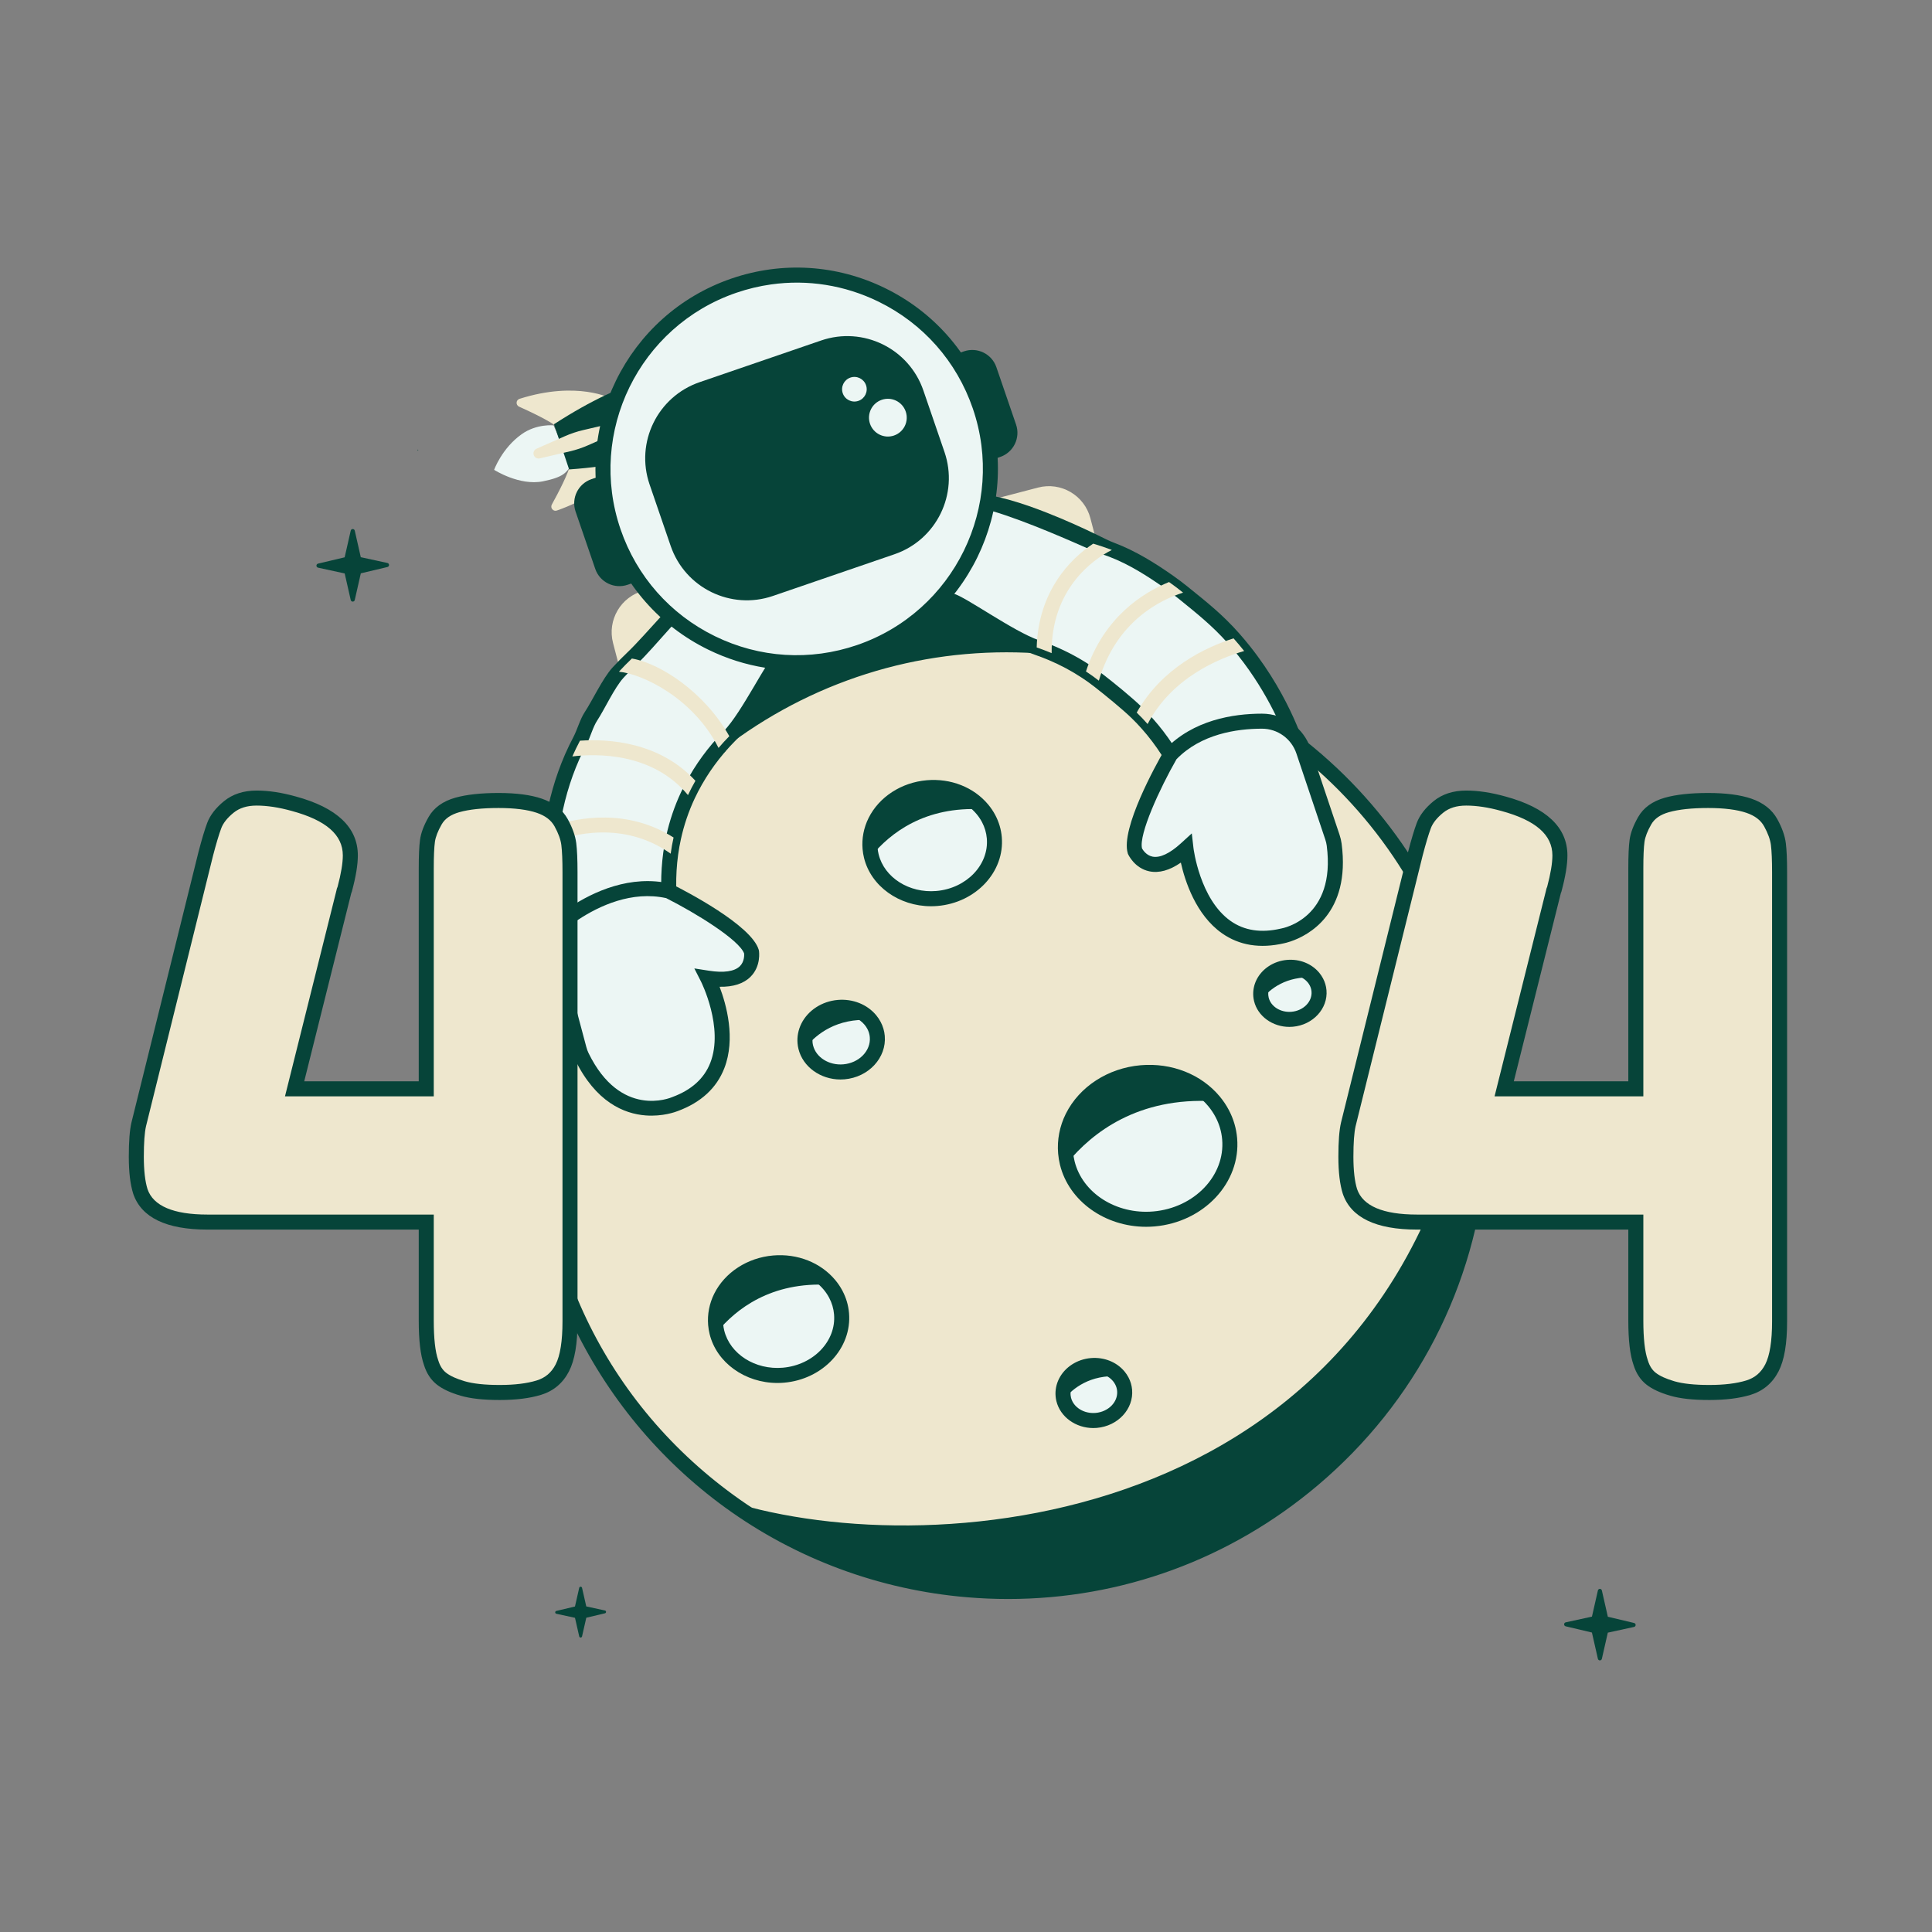 <svg viewBox="0 0 1080 1080" fill="none" xmlns="http://www.w3.org/2000/svg">
<rect x="0" y="0" width="1080" height="1080" fill="#808080" stroke="none"/>
<mask id="mask0_55_109" style="mask-type:luminance" maskUnits="userSpaceOnUse" x="336" y="415" width="408" height="250">
<path d="M744 415H336V665H744V415Z" fill="white"/>
</mask>
<g mask="url(#mask0_55_109)">
<path d="M391.674 485.077C374.046 490.954 353.629 500.107 350.362 518.942C348.234 531.214 355.135 544.059 365.526 550.398C370.599 553.494 376.825 555.672 379.479 561.106C383.602 569.549 376.192 579.23 368.368 584.141C360.546 589.051 351.004 592.946 347.443 601.657C345.095 607.398 346.014 614.085 348.338 619.838C356.86 640.931 381.709 650.169 403.807 649.04C425.906 647.913 446.864 639.018 468.541 634.439C542.981 618.715 621.029 654.406 695.341 638.05C706.905 635.504 718.554 631.521 727.485 623.518C737.552 614.497 743.267 600.886 744.129 587.147C744.952 574.04 740.454 559.282 729.098 553.376C722.462 549.924 714.531 550.064 707.327 551.943C702.727 553.141 698.206 555.019 693.461 555.051C688.717 555.083 683.496 552.628 682.121 547.935C680.676 543.002 683.97 537.91 687.748 534.545C695.433 527.699 705.709 524.28 712.688 516.671C719.404 509.35 722.23 498.435 719.951 488.627C717.672 478.818 710.357 470.42 701.155 467.046C677.704 458.447 652.154 481.892 628.174 475.022C626.393 474.511 624.521 473.725 623.584 472.079C622.669 470.475 622.878 468.438 623.403 466.656C626.34 456.68 637.752 450.33 638.251 439.915C638.523 434.254 635.282 428.958 631.198 425.171C603.136 399.158 562.476 430.101 533.863 439.869C486.813 455.931 438.853 469.347 391.674 485.077Z" fill="#054438"/>
<path d="M648.075 651.68C639.513 604.346 599.317 568.517 551.015 568.517C502.712 568.517 462.516 604.346 453.954 651.68H648.075Z" fill="#EDE7CD"/>
<path d="M569.11 626.943C568.654 630.517 563.292 632.737 557.135 631.898C550.978 631.059 546.356 627.482 546.812 623.907C547.268 620.332 552.63 618.112 558.787 618.951C564.944 619.79 569.566 623.368 569.11 626.943Z" fill="#8FC8E9"/>
<path d="M475.331 608.788L462.274 634.377L458.679 632.418C456.756 631.371 456.019 628.911 457.033 626.926L466.418 608.532C467.433 606.544 469.813 605.783 471.737 606.83L475.331 608.788Z" fill="#EDE7CD"/>
<path d="M638.946 633.844L631.157 613.696L634.931 612.14C636.95 611.307 639.241 612.322 640.047 614.408L644.915 627.003C645.722 629.088 644.738 631.454 642.719 632.287L638.946 633.844Z" fill="#EDE7CD"/>
<path d="M517.97 577.384L495.226 594.256L492.856 590.846C491.588 589.023 491.991 586.481 493.758 585.171L510.106 573.043C511.872 571.733 514.331 572.15 515.599 573.974L517.97 577.384Z" fill="#EDE7CD"/>
<path d="M621.021 605.328L598.686 587.882L601.136 584.535C602.447 582.744 604.916 582.389 606.65 583.743L622.706 596.282C624.439 597.638 624.783 600.189 623.472 601.98L621.021 605.328Z" fill="#EDE7CD"/>
<path d="M519.059 594.726C520.809 598.287 515.94 604.472 508.184 608.539C500.427 612.608 492.72 613.019 490.97 609.458C489.22 605.897 494.089 599.711 501.846 595.644C509.602 591.575 517.309 591.165 519.059 594.726Z" fill="#8FC8E9"/>
<path d="M502.846 598.741C509.852 595.067 516.801 594.389 519.373 596.913C519.472 596.116 519.379 595.377 519.059 594.726C517.309 591.165 509.602 591.575 501.846 595.642C494.089 599.709 489.22 605.896 490.97 609.458C491.139 609.802 491.38 610.098 491.656 610.369C492.101 606.805 496.507 602.067 502.846 598.741Z" fill="#054438"/>
<path d="M613.924 606.985C612.549 609.258 607.419 608.509 602.467 605.31C597.516 602.112 594.617 597.677 595.993 595.404C597.369 593.13 602.498 593.879 607.45 597.078C612.402 600.276 615.3 604.712 613.924 606.985Z" fill="#8FC8E9"/>
<path d="M606.072 598.747C610.544 601.636 613.328 605.528 612.814 607.931C613.293 607.714 613.672 607.402 613.923 606.987C615.299 604.713 612.402 600.277 607.45 597.079C602.499 593.881 597.37 593.131 595.994 595.406C595.861 595.626 595.779 595.871 595.724 596.128C597.862 595.157 602.026 596.134 606.072 598.747Z" fill="#054438"/>
<path d="M558.787 618.951C552.629 618.112 547.267 620.331 546.811 623.906C546.778 624.165 546.779 624.424 546.798 624.683C548.134 621.797 552.965 620.13 558.432 620.874C564.142 621.652 568.525 624.786 568.767 628.09C568.936 627.725 569.058 627.344 569.11 626.943C569.566 623.368 564.944 619.79 558.787 618.951Z" fill="#054438"/>
<path d="M409.014 530.725C409.014 532.579 407.559 534.082 405.764 534.082C403.969 534.082 402.514 532.579 402.514 530.725C402.514 528.87 403.969 527.367 405.764 527.367C407.559 527.367 409.014 528.87 409.014 530.725Z" fill="#8FC8E9"/>
<path d="M594.64 438.779C593.835 438.779 593.182 438.104 593.182 437.273C593.182 436.441 593.835 435.767 594.64 435.767C595.445 435.767 596.098 436.441 596.098 437.273C596.098 438.104 595.445 438.779 594.64 438.779Z" fill="#8FC8E9"/>
<path d="M615.307 466.716C614.502 466.716 613.849 466.041 613.849 465.21C613.849 464.378 614.502 463.704 615.307 463.704C616.112 463.704 616.765 464.378 616.765 465.21C616.765 466.041 616.112 466.716 615.307 466.716Z" fill="#8FC8E9"/>
<path d="M371.763 515.744C370.958 515.744 370.305 515.07 370.305 514.238C370.305 513.407 370.958 512.732 371.763 512.732C372.568 512.732 373.221 513.407 373.221 514.238C373.221 515.07 372.568 515.744 371.763 515.744Z" fill="#8FC8E9"/>
<path d="M580.269 491.685C580.269 492.756 579.429 493.624 578.392 493.624C577.355 493.624 576.515 492.756 576.515 491.685C576.515 490.613 577.355 489.746 578.392 489.746C579.429 489.746 580.269 490.613 580.269 491.685Z" fill="#EDE7CD"/>
<path d="M659.142 580.786C659.142 581.857 658.302 582.725 657.265 582.725C656.228 582.725 655.388 581.857 655.388 580.786C655.388 579.715 656.228 578.847 657.265 578.847C658.302 578.847 659.142 579.715 659.142 580.786Z" fill="#EDE7CD"/>
<path d="M714.52 584.013C714.52 585.084 713.68 585.952 712.643 585.952C711.606 585.952 710.766 585.084 710.766 584.013C710.766 582.942 711.606 582.074 712.643 582.074C713.68 582.074 714.52 582.942 714.52 584.013Z" fill="#EDE7CD"/>
<path d="M419.141 612.297C419.141 613.367 418.301 614.236 417.264 614.236C416.227 614.236 415.387 613.367 415.387 612.297C415.387 611.225 416.227 610.357 417.264 610.357C418.301 610.357 419.141 611.225 419.141 612.297Z" fill="#EDE7CD"/>
<path d="M527.518 471.923C527.518 472.995 526.678 473.863 525.641 473.863C524.604 473.863 523.764 472.995 523.764 471.923C523.764 470.852 524.604 469.984 525.641 469.984C526.678 469.984 527.518 470.852 527.518 471.923Z" fill="#EDE7CD"/>
<path d="M504.76 519.047L507.262 520.524L504.708 521.903L503.277 524.489L501.943 521.849L499.441 520.373L501.994 518.993L503.425 516.408L504.76 519.047Z" fill="#EDE7CD"/>
<path d="M622.635 491.842L624.268 492.807L622.6 493.708L621.668 495.395L620.796 493.673L619.162 492.708L620.83 491.807L621.763 490.12L622.635 491.842Z" fill="#EDE7CD"/>
<path d="M429.799 572.85L431.432 573.815L429.764 574.716L428.831 576.403L427.96 574.681L426.326 573.716L427.994 572.815L428.927 571.128L429.799 572.85Z" fill="#EDE7CD"/>
<path d="M430.732 504.014L432.365 504.979L430.697 505.879L429.764 507.567L428.893 505.844L427.259 504.88L428.927 503.979L429.86 502.292L430.732 504.014Z" fill="#EDE7CD"/>
<path d="M380.765 606.74L382.398 607.705L380.73 608.606L379.797 610.292L378.926 608.57L377.292 607.606L378.958 606.705L379.893 605.017L380.765 606.74Z" fill="#EDE7CD"/>
<path d="M677.606 559.11L679.239 560.075L677.572 560.976L676.638 562.663L675.767 560.94L674.133 559.976L675.8 559.075L676.734 557.388L677.606 559.11Z" fill="#EDE7CD"/>
<path d="M697.767 627.057L699.4 628.022L697.732 628.923L696.8 630.61L695.928 628.888L694.294 627.923L695.96 627.023L696.895 625.335L697.767 627.057Z" fill="#EDE7CD"/>
<g opacity="0.165">
<path d="M494.942 561.549C494.939 561.544 494.941 561.539 494.946 561.535L503.487 556.319C503.492 556.316 503.494 556.309 503.492 556.304L499.666 549.619C499.663 549.614 499.656 549.612 499.651 549.615L491.11 554.832C491.105 554.834 491.1 554.833 491.097 554.828L468.647 515.591C468.645 515.586 468.639 515.585 468.634 515.588L459.715 521.033C459.71 521.036 459.707 521.043 459.707 521.049L455.504 578.006C455.504 578.011 455.505 578.019 455.507 578.024L458.722 583.642C458.725 583.646 458.732 583.649 458.737 583.646L487.123 566.312C487.127 566.31 487.134 566.311 487.136 566.317L496.966 583.496C496.969 583.501 496.976 583.503 496.981 583.5L504.769 578.742C504.774 578.74 504.774 578.734 504.772 578.729L494.942 561.549ZM463.272 571.83C463.267 571.832 463.26 571.831 463.257 571.826L463.157 571.651C463.154 571.646 463.152 571.638 463.153 571.633L465.819 541.047C465.819 541.041 465.819 541.033 465.819 541.028L465.562 528.618C465.561 528.613 465.564 528.605 465.569 528.602L465.834 528.441C465.838 528.438 465.844 528.441 465.847 528.445L471.228 538.509C471.23 538.514 471.234 538.523 471.237 538.528L483.291 559.594C483.293 559.599 483.292 559.606 483.287 559.608L463.272 571.83Z" fill="#EDE7CD"/>
<path d="M648.525 533.165C648.528 533.161 648.525 533.155 648.521 533.151L639.695 527.549C639.69 527.546 639.682 527.545 639.677 527.547L588.964 550.312C588.958 550.314 588.953 550.32 588.95 550.325L585.642 555.885C585.639 555.891 585.64 555.897 585.645 555.9L613.74 573.734C613.744 573.737 613.747 573.743 613.744 573.747L603.631 590.751C603.628 590.756 603.629 590.762 603.633 590.765L611.343 595.659C611.347 595.662 611.353 595.66 611.356 595.655L621.469 578.652C621.472 578.647 621.478 578.646 621.483 578.649L629.938 584.014C629.942 584.017 629.949 584.015 629.951 584.011L633.886 577.394C633.889 577.389 633.887 577.383 633.883 577.38L625.429 572.014C625.425 572.011 625.423 572.004 625.426 571.999L648.525 533.165ZM617.701 567.095C617.698 567.099 617.692 567.102 617.687 567.098L597.877 554.524C597.872 554.521 597.87 554.515 597.873 554.509L597.977 554.334C597.98 554.33 597.988 554.323 597.993 554.321L625.413 542.473C625.418 542.471 625.426 542.467 625.431 542.464L635.931 536.432C635.936 536.429 635.945 536.429 635.95 536.432L636.211 536.599C636.216 536.602 636.217 536.609 636.214 536.613L630.112 546.227C630.109 546.231 630.104 546.24 630.101 546.244L617.701 567.095Z" fill="#EDE7CD"/>
</g>
<path d="M473.814 473.754C480.086 470.447 487.765 473.019 490.966 479.499C494.167 485.98 491.677 493.912 485.404 497.219C479.131 500.525 471.452 497.953 468.252 491.473C465.051 484.993 467.541 477.06 473.814 473.754Z" fill="#D4ABFF"/>
<path d="M468.252 491.474C469.282 493.56 470.78 495.234 472.543 496.445C472.639 496.287 472.722 496.125 472.775 495.96C473.347 494.164 472.001 491.314 471.295 489.699C470.262 487.337 468.82 485.167 467.045 483.333C466.612 486.019 466.962 488.863 468.252 491.474Z" fill="#B978F1"/>
<path d="M469.894 479.299C469.573 478.98 469.242 478.659 468.869 478.413C468.52 478.979 468.202 479.566 467.943 480.178C469.028 481.081 470.114 481.983 471.2 482.886C472.042 483.586 472.889 484.292 473.608 485.126C474.668 486.353 475.423 487.824 476.136 489.294C477.615 492.348 478.803 495.468 479.966 498.641C481.804 498.589 483.658 498.139 485.404 497.219C486.229 496.784 486.987 496.265 487.676 495.683C487.135 495.188 486.475 494.851 485.851 494.469C484.192 493.454 482.784 492.063 481.393 490.685C477.561 486.89 473.728 483.095 469.894 479.299Z" fill="#B978F1"/>
<path d="M469.805 477.064C471.04 477.557 472.416 477.682 473.656 478.279C474.96 478.907 476.178 479.727 477.256 480.713C478.016 481.408 478.71 482.185 479.529 482.804C479.835 483.034 480.205 483.249 480.571 483.153C481.217 482.982 481.287 482.057 481.127 481.388C480.807 480.059 480.147 478.848 479.494 477.657L477.171 473.416C477.033 473.164 476.883 472.914 476.724 472.669C475.736 472.907 474.757 473.256 473.813 473.754C472.223 474.592 470.878 475.729 469.805 477.064Z" fill="#B978F1"/>
<path d="M479.15 485.341C480.586 487.215 482.235 488.913 484.054 490.391C485.267 491.376 486.563 492.269 487.633 493.417C487.936 493.743 488.247 494.261 488.574 494.852C490.342 493.047 491.538 490.766 492.062 488.317C491.863 488.269 491.663 488.226 491.465 488.19C488.341 487.625 484.907 487.934 482.254 486.139C481.772 485.813 481.322 485.421 480.788 485.198C480.254 484.974 479.589 484.955 479.15 485.341Z" fill="#B978F1"/>
<path d="M479.228 472.333C479.278 472.473 479.34 472.61 479.408 472.73L483.523 480.033C484.375 481.545 485.297 483.129 486.782 483.972C487.928 484.621 489.273 484.749 490.576 484.863C491.016 484.902 491.673 485.044 492.343 485.143C492.299 483.345 491.899 481.534 491.102 479.813C490.577 479.702 490.039 479.635 489.512 479.54C486.537 478.995 483.81 477.132 482.16 474.518C481.723 473.824 481.355 473.084 480.918 472.392C480.358 472.332 479.795 472.316 479.228 472.333Z" fill="#B978F1"/>
<path d="M478.8 472.343C477.978 472.396 477.155 472.534 476.34 472.758C478.875 475.228 481.561 478.312 484.158 481.747C486.79 485.227 489.055 488.702 490.765 491.866C491.169 491.109 491.498 490.313 491.751 489.494C490.101 486.617 488.056 483.545 485.735 480.475C483.444 477.446 481.079 474.68 478.8 472.343Z" fill="#618CE4"/>
<path d="M492.561 493.161C494.638 497.366 495.684 501.138 493.921 502.561C492.259 503.902 489.117 502.425 484.582 498.168C484.174 497.785 484.142 497.13 484.514 496.707C484.886 496.285 485.519 496.255 485.927 496.639C490.52 500.95 492.457 501.121 492.69 500.932C493.568 500.223 491.424 493.002 483.268 482.218C479.846 477.693 476.255 473.752 473.156 471.127C469.608 468.12 468.164 468.087 467.971 468.243C467.728 468.439 467.425 470.508 470.564 476.434C470.827 476.917 470.652 477.562 470.167 477.836C469.683 478.11 469.075 477.926 468.809 477.425C465.734 471.632 465.037 467.988 466.739 466.613C468.202 465.433 470.717 466.388 474.425 469.53C477.634 472.25 481.333 476.304 484.843 480.946C487.222 484.092 490.433 488.853 492.561 493.161Z" fill="#EDE7CD"/>
<path d="M676.237 499.022C681.909 498.987 686.535 503.708 686.569 509.568C686.604 515.427 682.033 520.206 676.361 520.242C670.689 520.277 666.063 515.555 666.029 509.696C665.995 503.836 670.566 499.057 676.237 499.022Z" fill="#8E79FF"/>
<path d="M666.028 509.697C666.039 511.582 666.531 513.348 667.376 514.877C667.5 514.8 667.616 514.715 667.713 514.615C668.754 513.537 668.783 510.982 668.841 509.555C668.925 507.47 668.645 505.369 668.01 503.387C666.758 505.158 666.015 507.335 666.028 509.697Z" fill="#80C2FF"/>
<path d="M671.474 501.549C671.354 501.199 671.229 500.844 671.046 500.527C670.597 500.804 670.164 501.109 669.761 501.451C670.227 502.507 670.692 503.563 671.157 504.618C671.518 505.437 671.88 506.26 672.106 507.129C672.439 508.409 672.468 509.752 672.466 511.076C672.461 513.826 672.223 516.514 671.949 519.233C673.29 519.883 674.782 520.252 676.361 520.242C677.107 520.237 677.833 520.146 678.535 519.985C678.317 519.426 677.961 518.938 677.646 518.429C676.808 517.08 676.282 515.552 675.763 514.041C674.334 509.878 672.904 505.713 671.474 501.549Z" fill="#80C2FF"/>
<path d="M672.193 499.908C672.909 500.725 673.855 501.329 674.538 502.221C675.257 503.161 675.848 504.206 676.277 505.319C676.58 506.103 676.807 506.921 677.181 507.672C677.321 507.951 677.511 508.245 677.808 508.313C678.333 508.432 678.707 507.792 678.827 507.25C679.062 506.174 679.01 505.056 678.958 503.955C678.896 502.648 678.833 501.342 678.771 500.035C678.76 499.803 678.74 499.566 678.711 499.331C677.917 499.133 677.091 499.018 676.237 499.023C674.799 499.033 673.433 499.349 672.193 499.908Z" fill="#80C2FF"/>
<path d="M676.02 509.356C676.397 511.241 676.989 513.081 677.781 514.824C678.309 515.987 678.928 517.114 679.297 518.34C679.401 518.688 679.443 519.177 679.472 519.725C681.375 519.087 683.036 517.892 684.27 516.324C684.144 516.216 684.015 516.109 683.885 516.01C681.833 514.436 679.255 513.375 677.973 511.092C677.741 510.677 677.556 510.227 677.249 509.866C676.943 509.505 676.471 509.243 676.02 509.356Z" fill="#80C2FF"/>
<path d="M680.631 500.024C680.618 500.144 680.616 500.264 680.622 500.376C680.757 502.641 680.892 504.906 681.027 507.17C681.11 508.577 681.218 510.062 681.992 511.224C682.589 512.119 683.513 512.713 684.41 513.281C684.714 513.475 685.137 513.823 685.585 514.145C686.182 512.835 686.528 511.381 686.558 509.844C686.219 509.568 685.855 509.32 685.509 509.053C683.558 507.549 682.248 505.19 681.976 502.692C681.903 502.029 681.898 501.359 681.825 500.698C681.445 500.446 681.045 500.223 680.631 500.024Z" fill="#80C2FF"/>
<path d="M528.927 514.371C545.724 505.115 566.603 511.678 575.563 529.031C584.522 546.382 578.169 567.953 561.372 577.209C544.576 586.464 523.696 579.9 514.736 562.549C505.777 545.196 512.131 523.626 528.927 514.371Z" fill="#D1C7F6"/>
<path d="M557.456 579.042C553.927 569.014 539.392 556.894 535.855 552.391C528.664 543.236 525.533 531.489 520.493 520.897C518.661 522.831 517.074 524.96 515.735 527.229C517.865 530.972 519.304 535.361 521.189 539.282C524.768 546.727 530.399 552.989 533.749 560.547C535.297 564.039 536.361 573.234 538.808 580.781C544.916 581.965 551.361 581.458 557.456 579.042Z" fill="#E3E7F5"/>
<path d="M514.736 562.547C516.384 565.739 518.44 568.563 520.796 570.992C520.938 565.858 517.646 557.539 516.937 555.578C515.665 552.052 513.972 548.393 510.826 546.498C510.782 546.472 510.735 546.449 510.69 546.423C510.78 551.881 512.078 557.4 514.736 562.547Z" fill="#E3E7F5"/>
<path d="M529.356 514.149C531.816 524.421 536.587 534.104 543.226 542.164C546.833 546.544 550.96 550.436 554.679 554.715C559.355 560.093 563.367 566.084 566.611 572.489C566.749 572.758 566.882 573.037 567.014 573.323C572.452 568.723 576.268 562.612 578.191 555.914C571.725 549.813 564.606 544.451 557.001 539.967C550.348 536.043 543.006 532.494 538.8 525.88C536.189 521.774 535.088 516.93 533.735 512.186C532.253 512.725 530.791 513.384 529.356 514.149Z" fill="#E3E7F5"/>
<path d="M539.587 510.647C541.177 515.244 548.738 520.865 551.23 521.887C553.456 522.799 555.848 523.283 557.973 524.422C560.672 525.865 562.755 528.259 564.81 530.572C568.956 535.239 573.231 539.785 577.627 544.203C578.186 544.764 578.852 545.339 579.614 545.344C579.552 539.824 578.252 534.237 575.563 529.03C573.681 525.386 571.269 522.224 568.484 519.579C562.295 518.8 555.452 520.069 550.67 516.077C549.862 515.402 547.856 512.571 545.732 510.185C543.689 510.147 541.632 510.301 539.587 510.647Z" fill="#C199F1"/>
</g>
<g clip-path="url(#clip0_55_109)">
<mask id="mask1_55_109" style="mask-type:luminance" maskUnits="userSpaceOnUse" x="0" y="0" width="1080" height="1080">
<path d="M1080 0H0V1080H1080V0Z" fill="white"/>
</mask>
<g mask="url(#mask1_55_109)">
<path d="M216.565 314.711L201.685 311.475L198.311 296.625C198.191 296.099 197.723 295.726 197.183 295.726C196.643 295.726 196.176 296.099 196.056 296.625L192.666 311.543L177.78 315.072C177.256 315.196 176.887 315.668 176.892 316.208C176.897 316.748 177.275 317.21 177.801 317.325L192.681 320.562L196.056 335.411C196.176 335.937 196.643 336.311 197.183 336.311C197.723 336.311 198.191 335.937 198.311 335.411L201.701 320.494L216.586 316.965C217.111 316.841 217.48 316.37 217.475 315.83C217.47 315.29 217.092 314.826 216.565 314.711Z" fill="#064439"/>
<path d="M233.927 251.6L233.661 251.542L233.601 251.277C233.599 251.267 233.591 251.261 233.581 251.261C233.571 251.261 233.563 251.267 233.561 251.277L233.5 251.543L233.235 251.606C233.225 251.608 233.219 251.617 233.219 251.626C233.219 251.636 233.226 251.644 233.235 251.646L233.501 251.704L233.561 251.969C233.563 251.979 233.571 251.985 233.581 251.985C233.591 251.985 233.599 251.979 233.601 251.969L233.662 251.703L233.927 251.64C233.937 251.638 233.943 251.629 233.943 251.62C233.943 251.61 233.936 251.602 233.927 251.6Z" fill="#064439"/>
<path d="M875.247 906.896L889.908 903.707L893.233 889.077C893.351 888.559 893.811 888.191 894.343 888.191C894.875 888.191 895.335 888.559 895.453 889.077L898.794 903.775L913.459 907.252C913.976 907.375 914.341 907.838 914.336 908.37C914.331 908.902 913.958 909.359 913.439 909.472L898.778 912.661L895.453 927.291C895.335 927.809 894.875 928.178 894.343 928.178C893.811 928.178 893.351 927.809 893.233 927.291L889.893 912.594L875.227 909.117C874.71 908.993 874.346 908.53 874.351 907.998C874.356 907.466 874.728 907.01 875.247 906.896Z" fill="#064439"/>
<path d="M804.786 374.813L804.757 374.807L804.75 374.778C804.75 374.777 804.749 374.776 804.748 374.776C804.747 374.776 804.746 374.777 804.746 374.778L804.739 374.807L804.71 374.814C804.709 374.814 804.708 374.815 804.708 374.816C804.708 374.817 804.709 374.818 804.71 374.818L804.739 374.825L804.746 374.854C804.746 374.855 804.747 374.856 804.748 374.856C804.749 374.856 804.75 374.855 804.75 374.854L804.757 374.825L804.786 374.818C804.787 374.817 804.788 374.817 804.788 374.815C804.788 374.814 804.787 374.813 804.786 374.813Z" fill="#064439"/>
<path d="M338.152 900.269L327.729 898.002L325.365 887.6C325.281 887.232 324.954 886.97 324.576 886.97C324.198 886.97 323.871 887.232 323.787 887.6L321.411 898.05L310.985 900.522C310.617 900.609 310.358 900.939 310.362 901.317C310.365 901.696 310.631 902.02 311 902.101L321.423 904.368L323.787 914.769C323.871 915.137 324.198 915.399 324.576 915.399C324.954 915.399 325.281 915.137 325.365 914.769L327.741 904.319L338.167 901.848C338.535 901.761 338.794 901.431 338.79 901.053C338.787 900.675 338.521 900.35 338.152 900.269Z" fill="#064439"/>
<path d="M309.447 237.779C309.447 237.779 299.984 236.767 291.615 242.717C280.521 250.605 276.221 262.638 276.221 262.638C276.221 262.638 290.323 271.71 303.489 269.068C315.471 266.65 316.319 264.012 319.138 260.496" fill="#ECF6F4"/>
<path d="M310.393 240.185C310.393 240.185 303.185 239.318 296.658 243.959C288.004 250.111 284.716 259.529 284.716 259.529C284.716 259.529 295.549 266.212 305.905 264.528C315.237 263.011 315.753 260.647 317.952 257.904" fill="#ECF6F4"/>
<path d="M341.764 222.812C341.764 222.812 322.793 212.676 290.415 222.951C288.364 223.601 288.204 226.444 290.167 227.324C296.927 230.357 308.052 235.632 312.319 239.297L341.764 222.812Z" fill="#EEE7CE"/>
<path d="M352.399 254.597C352.399 254.597 343.348 274.109 311.305 285.389C309.277 286.103 307.438 283.928 308.475 282.044C312.049 275.554 317.759 264.646 318.961 259.152L352.399 254.597Z" fill="#EEE7CE"/>
<path d="M317.585 232.195C315.006 233.752 312.373 235.4 309.686 237.142L318.143 262.419C321.337 262.193 324.433 261.923 327.43 261.615C372.979 256.934 396.113 243.179 407.708 231.755L399.63 207.609C383.51 205.517 356.778 208.514 317.585 232.195Z" fill="#064439"/>
<path d="M381.006 238.46C375.45 240.32 369.44 237.323 367.581 231.767C365.722 226.212 368.718 220.201 374.274 218.342C379.829 216.483 385.84 219.479 387.699 225.035C389.558 230.591 386.562 236.601 381.006 238.46Z" fill="#ECF6F4"/>
<path d="M407.709 231.755L399.63 207.609C412.804 209.32 418.888 214.432 418.888 214.432L418.956 214.636C418.956 214.636 417.187 222.417 407.709 231.755Z" fill="#EEE7CE"/>
<path d="M346.18 238.365C346.65 239.769 345.974 241.298 344.62 241.896L328.754 248.9C325.488 250.341 322.095 251.476 318.62 252.29L301.733 256.246C300.292 256.583 298.831 255.769 298.361 254.365C297.892 252.962 298.568 251.431 299.922 250.834L315.789 243.831C319.054 242.39 322.448 241.254 325.923 240.44L342.809 236.484C344.251 236.147 345.711 236.962 346.18 238.365Z" fill="#EEE7CE"/>
<path d="M342.701 359.466L399.058 575.002L665.897 505.23L609.538 289.694C606.187 276.879 593.082 269.206 580.267 272.557L359.838 330.193C347.022 333.544 339.35 346.651 342.701 359.466Z" fill="#EEE7CE"/>
<path d="M356.441 397.123L415.464 611.945L681.417 538.874L622.394 324.052C618.885 311.279 605.685 303.769 592.912 307.278L373.214 367.641C360.442 371.15 352.932 384.35 356.441 397.123Z" fill="#064439"/>
<path d="M826.756 647.155C814.549 792.775 686.596 900.918 540.991 888.697C491.07 884.511 445.558 866.718 407.802 839.294C335.37 786.699 291.413 698.63 299.449 602.932C311.656 457.312 439.609 349.169 585.214 361.39C709.219 371.791 806.051 466.118 824.516 583.809C827.736 604.332 828.576 625.54 826.756 647.155Z" fill="#EEE7CE"/>
<path d="M563.568 893.846C555.957 893.846 548.311 893.526 540.639 892.882C491.673 888.777 444.886 871.42 405.334 842.692C368.575 816 338.946 780.166 319.649 739.062C299.757 696.691 291.325 649.496 295.264 602.581C301.262 531.036 334.762 466.11 389.596 419.764C444.429 373.418 514.025 351.201 585.566 357.206C646.778 362.34 702.714 387.272 747.323 429.309C790.613 470.101 819.5 524.739 828.666 583.158C831.988 604.335 832.753 625.986 830.94 647.508L830.941 647.506C824.944 719.052 791.442 783.978 736.609 830.324C687.657 871.7 626.933 893.846 563.568 893.846ZM562.652 364.642C501.263 364.642 442.444 386.093 395.018 426.178C341.898 471.077 309.444 533.974 303.634 603.283C295.944 694.868 335.808 781.827 410.27 835.896C448.58 863.724 493.904 880.534 541.341 884.512C610.653 890.337 678.069 868.807 731.187 823.91C784.307 779.011 816.761 716.114 822.57 646.805L822.571 646.803C824.327 625.951 823.585 604.975 820.367 584.46C801.727 465.651 704.884 375.643 584.863 365.576C577.435 364.952 570.021 364.642 562.652 364.642Z" fill="#064439"/>
<path d="M645.047 681.398C621.878 683.386 601.412 669.708 596.61 650.095C596.162 648.275 595.854 646.386 595.686 644.468C595.084 637.412 596.511 630.595 599.549 624.491C606.227 611.094 620.618 601.154 638.019 599.656C654.454 598.256 669.531 604.724 678.603 615.601C680.381 617.729 681.921 620.025 683.209 622.461C685.491 626.773 686.946 631.532 687.38 636.586C689.326 659.153 670.358 679.214 645.047 681.398Z" fill="#ECF6F4"/>
<path d="M640.673 685.785C617.759 685.785 597.524 671.49 592.53 651.094C592.037 649.087 591.691 646.98 591.502 644.835C590.854 637.236 592.337 629.557 595.79 622.619C603.353 607.446 619.395 597.044 637.659 595.472C654.982 593.993 671.491 600.517 681.828 612.912C683.781 615.248 685.494 617.801 686.921 620.497C689.529 625.426 691.091 630.718 691.564 636.227C693.705 661.06 672.999 683.201 645.407 685.582H645.405C643.818 685.718 642.239 685.785 640.673 685.785ZM642.495 603.665C641.131 603.665 639.757 603.723 638.375 603.841C623.011 605.164 609.573 613.794 603.308 626.365C600.543 631.921 599.353 638.057 599.87 644.11C600.02 645.818 600.295 647.498 600.687 649.093C605.048 666.903 623.963 678.993 644.686 677.213C667.664 675.23 684.939 657.167 683.196 636.947C682.819 632.565 681.575 628.353 679.496 624.425C678.344 622.246 676.959 620.184 675.38 618.294C667.609 608.976 655.534 603.665 642.495 603.665Z" fill="#064439"/>
<path d="M826.756 647.155C814.549 792.775 686.596 900.918 540.991 888.697C491.07 884.511 445.558 866.718 407.802 839.294C522.665 875.286 785.85 854.287 824.516 583.809C827.736 604.332 828.576 625.54 826.756 647.155Z" fill="#064439"/>
<path d="M678.603 615.601C636.129 613.123 610.497 633.17 596.61 650.095C596.162 648.275 595.854 646.386 595.686 644.468C595.084 637.412 596.511 630.595 599.549 624.491C606.227 611.094 620.618 601.154 638.019 599.656C654.454 598.256 669.531 604.724 678.603 615.601Z" fill="#064439"/>
<path d="M523.757 502.254C506.209 503.76 490.707 493.401 487.07 478.546C486.731 477.168 486.497 475.736 486.37 474.283C485.914 468.939 486.996 463.776 489.297 459.153C494.355 449.006 505.254 441.478 518.434 440.343C530.882 439.283 542.302 444.181 549.173 452.42C550.52 454.032 551.686 455.77 552.661 457.615C554.389 460.881 555.492 464.486 555.821 468.314C557.295 485.406 542.928 500.6 523.757 502.254Z" fill="#ECF6F4"/>
<path d="M520.447 506.596C502.627 506.596 486.884 495.448 482.991 479.545C482.605 477.977 482.333 476.328 482.186 474.65C481.679 468.707 482.838 462.704 485.536 457.281C491.423 445.472 503.89 437.379 518.074 436.158C531.532 435.005 544.356 440.086 552.398 449.729C553.924 451.556 555.264 453.55 556.375 455.652C558.414 459.506 559.635 463.645 560.005 467.954C561.676 487.322 545.577 504.586 524.118 506.438L524.116 506.439C522.886 506.544 521.661 506.596 520.447 506.596ZM521.825 444.398C520.82 444.398 519.809 444.44 518.791 444.527C507.507 445.498 497.644 451.821 493.056 461.026C491.045 465.067 490.18 469.528 490.555 473.927C490.664 475.166 490.863 476.385 491.148 477.541C494.333 490.55 508.198 499.373 523.397 498.07C540.241 496.616 552.91 483.43 551.637 468.675C551.364 465.492 550.459 462.433 548.949 459.579C548.111 457.995 547.102 456.492 545.95 455.112C540.257 448.287 531.4 444.398 521.825 444.398Z" fill="#064439"/>
<path d="M549.173 452.42C517.003 450.543 497.588 465.727 487.07 478.546C486.731 477.168 486.497 475.736 486.37 474.283C485.914 468.939 486.996 463.776 489.297 459.153C494.355 449.006 505.254 441.478 518.434 440.343C530.882 439.283 542.302 444.181 549.173 452.42Z" fill="#064439"/>
<path d="M612.789 794.019C604.098 794.765 596.419 789.634 594.618 782.277C594.45 781.594 594.335 780.885 594.272 780.166C594.046 777.519 594.581 774.962 595.721 772.672C598.226 767.646 603.625 763.917 610.153 763.355C616.318 762.83 621.974 765.257 625.377 769.337C626.044 770.135 626.621 770.996 627.104 771.91C627.96 773.528 628.506 775.313 628.669 777.209C629.399 785.675 622.284 793.2 612.789 794.019Z" fill="#ECF6F4"/>
<path d="M611.155 798.289C601.366 798.289 592.699 792.099 590.539 783.275C590.322 782.397 590.171 781.471 590.088 780.531C589.803 777.197 590.451 773.834 591.962 770.8C595.205 764.294 602.036 759.839 609.792 759.172C617.146 758.544 624.176 761.339 628.602 766.647C629.451 767.663 630.197 768.774 630.817 769.947C631.961 772.108 632.646 774.431 632.854 776.85C633.781 787.605 624.943 797.185 613.15 798.203L613.148 798.204C612.48 798.261 611.815 798.289 611.155 798.289ZM611.781 767.486C611.359 767.486 610.934 767.504 610.509 767.54C605.652 767.958 601.425 770.642 599.48 774.545C598.646 776.22 598.302 777.992 598.457 779.808C598.501 780.31 598.581 780.805 598.696 781.272C600.029 786.714 605.939 790.386 612.43 789.835C619.607 789.214 625.015 783.712 624.485 777.57C624.374 776.277 624.006 775.035 623.392 773.875C623.045 773.22 622.63 772.599 622.154 772.03C619.766 769.167 615.877 767.486 611.781 767.486Z" fill="#064439"/>
<path d="M625.377 769.337C609.444 768.408 599.827 775.928 594.618 782.277C594.45 781.594 594.335 780.885 594.272 780.166C594.046 777.519 594.581 774.962 595.721 772.672C598.226 767.646 603.625 763.917 610.153 763.355C616.318 762.83 621.974 765.257 625.377 769.337Z" fill="#064439"/>
<path d="M437.932 768.745C420.149 770.271 404.44 759.773 400.755 744.72C400.411 743.323 400.175 741.872 400.046 740.4C399.584 734.985 400.68 729.752 403.012 725.067C408.137 714.784 419.182 707.156 432.538 706.006C445.152 704.931 456.725 709.895 463.688 718.244C465.053 719.877 466.235 721.639 467.223 723.509C468.974 726.818 470.092 730.472 470.425 734.351C471.919 751.672 457.359 767.069 437.932 768.745Z" fill="#ECF6F4"/>
<path d="M434.578 773.089C416.546 773.089 400.615 761.81 396.676 745.719C396.285 744.13 396.01 742.463 395.862 740.768C395.349 734.755 396.521 728.682 399.252 723.196C405.207 711.247 417.823 703.057 432.178 701.822C445.79 700.652 458.774 705.796 466.913 715.555C468.456 717.402 469.811 719.418 470.936 721.546C472.999 725.446 474.234 729.633 474.609 733.992C476.299 753.588 460.007 771.057 438.293 772.93H438.291C437.046 773.037 435.806 773.089 434.578 773.089ZM435.975 710.06C434.954 710.06 433.928 710.103 432.895 710.191C421.441 711.177 411.429 717.595 406.771 726.941C404.729 731.044 403.849 735.576 404.23 740.044C404.34 741.301 404.544 742.541 404.833 743.717C408.066 756.925 422.139 765.882 437.571 764.561C454.671 763.085 467.532 749.696 466.24 734.712C465.962 731.48 465.045 728.373 463.51 725.473C462.659 723.863 461.635 722.337 460.465 720.937C454.686 714.008 445.694 710.06 435.975 710.06Z" fill="#064439"/>
<path d="M463.688 718.244C431.088 716.342 411.414 731.729 400.755 744.72C400.411 743.323 400.175 741.872 400.046 740.4C399.584 734.985 400.68 729.752 403.012 725.067C408.137 714.784 419.182 707.156 432.538 706.006C445.152 704.931 456.725 709.895 463.688 718.244Z" fill="#064439"/>
<path d="M471.76 599.157C461.555 600.033 452.54 594.008 450.425 585.369C450.228 584.567 450.092 583.736 450.018 582.891C449.753 579.783 450.382 576.78 451.72 574.091C454.661 568.19 461 563.812 468.665 563.152C475.904 562.535 482.545 565.385 486.541 570.176C487.324 571.113 488.003 572.124 488.57 573.197C489.575 575.096 490.216 577.193 490.407 579.419C491.264 589.359 482.909 598.195 471.76 599.157Z" fill="#ECF6F4"/>
<path d="M469.839 603.44C458.678 603.44 448.803 596.403 446.346 586.368C446.1 585.367 445.927 584.318 445.834 583.256C445.511 579.475 446.247 575.662 447.961 572.22C451.655 564.808 459.45 559.731 468.305 558.968C476.698 558.25 484.721 561.437 489.766 567.486C490.728 568.639 491.577 569.9 492.282 571.233C493.579 573.683 494.356 576.317 494.592 579.059C495.646 591.288 485.565 602.182 472.121 603.341L472.119 603.342C471.355 603.407 470.594 603.44 469.839 603.44ZM470.638 567.268C470.103 567.268 469.564 567.291 469.021 567.337C463.067 567.85 457.876 571.156 455.479 575.965C454.439 578.054 454.009 580.265 454.203 582.534C454.258 583.159 454.359 583.778 454.503 584.367C456.151 591.099 463.419 595.651 471.399 594.973C480.229 594.211 486.879 587.395 486.223 579.779C486.084 578.165 485.625 576.612 484.858 575.162C484.427 574.347 483.908 573.575 483.318 572.869C480.341 569.299 475.687 567.268 470.638 567.268Z" fill="#064439"/>
<path d="M486.541 570.176C467.833 569.085 456.542 577.914 450.425 585.369C450.228 584.567 450.092 583.736 450.018 582.891C449.753 579.783 450.382 576.78 451.72 574.091C454.661 568.19 461 563.812 468.665 563.152C475.904 562.535 482.545 565.385 486.541 570.176Z" fill="#064439"/>
<path d="M722.306 569.775C714.086 570.48 706.824 565.628 705.12 558.669C704.961 558.023 704.852 557.352 704.792 556.672C704.578 554.169 705.085 551.75 706.163 549.584C708.532 544.831 713.638 541.304 719.812 540.773C725.643 540.276 730.993 542.571 734.212 546.43C734.843 547.185 735.389 548 735.846 548.864C736.656 550.394 737.172 552.083 737.326 553.876C738.016 561.883 731.286 569 722.306 569.775Z" fill="#ECF6F4"/>
<path d="M720.76 574.041C711.399 574.041 703.109 568.115 701.041 559.667C700.833 558.826 700.687 557.938 700.608 557.038C700.335 553.843 700.956 550.621 702.402 547.713C705.505 541.488 712.038 537.227 719.452 536.589C726.478 535.99 733.201 538.664 737.436 543.741C738.247 544.711 738.962 545.775 739.557 546.899C740.654 548.972 741.312 551.199 741.511 553.517C742.399 563.815 733.945 572.986 722.666 573.959L722.664 573.96C722.026 574.015 721.39 574.041 720.76 574.041ZM721.351 544.907C720.958 544.907 720.565 544.923 720.169 544.957C715.655 545.346 711.726 547.837 709.921 551.458C709.151 553.005 708.833 554.64 708.977 556.315C709.017 556.777 709.092 557.233 709.198 557.663C710.432 562.704 715.906 566.106 721.946 565.591C728.609 565.016 733.632 559.923 733.142 554.237C733.039 553.046 732.7 551.899 732.133 550.828C731.813 550.222 731.428 549.648 730.989 549.124C728.773 546.466 725.158 544.907 721.351 544.907Z" fill="#064439"/>
<path d="M734.212 546.43C719.142 545.551 710.047 552.664 705.12 558.669C704.961 558.023 704.852 557.352 704.792 556.672C704.578 554.169 705.085 551.75 706.163 549.584C708.532 544.831 713.638 541.304 719.812 540.773C725.643 540.276 730.993 542.571 734.212 546.43Z" fill="#064439"/>
<path d="M440.918 364.501C440.918 364.501 422.412 396.59 407.687 411.528C405.679 413.566 403.66 415.743 401.67 418.09L401.669 418.104C401.608 418.169 401.543 418.233 401.486 418.301C397.924 422.494 394.439 427.186 391.191 432.371C390.36 433.697 389.542 435.07 388.745 436.468C387.287 439.024 385.893 441.685 384.585 444.462C381.219 451.605 378.429 459.494 376.533 468.18C375.876 471.092 375.344 474.113 374.918 477.211C373.345 488.66 373.321 501.337 375.488 515.302L313.495 537.358C313.495 537.358 304.078 508.339 307.606 471.023C307.893 467.983 308.269 464.882 308.747 461.745C310.653 449.24 314.128 436.054 319.947 422.865L319.948 422.851C321.253 419.918 322.673 416.987 324.212 414.05C326.347 409.972 327.735 404.4 330.386 400.376C334.402 394.279 340.028 382.021 345.346 376.164C345.546 375.94 345.765 375.722 345.973 375.495C348.255 373.001 350.674 370.546 353.231 368.115C364.537 357.365 379.158 337.569 394.972 326.619L440.918 364.501Z" fill="#ECF6F4"/>
<path d="M310.842 542.761L309.503 538.663C309.105 537.444 299.854 508.375 303.425 470.619C303.727 467.431 304.119 464.23 304.594 461.113C306.699 447.312 310.473 434.101 315.813 421.834L315.814 421.823L316.111 421.144C317.579 417.841 319.033 414.885 320.503 412.078C322.731 407.824 324.218 402.107 326.879 398.065C331.111 391.638 336.943 379.172 342.237 373.341C342.438 373.116 342.682 372.871 342.917 372.614C345.177 370.144 347.688 367.592 350.338 365.072C362.523 353.484 377.279 333.762 392.581 323.168L395.192 321.359L447.952 364.857L431.632 389.917C431.36 390.053 424.599 400.343 410.687 414.466C408.905 416.275 407.283 418.021 405.753 419.781L405.747 419.872L404.622 421.095C401.022 425.341 397.706 429.887 394.751 434.599C393.932 435.905 393.143 437.233 392.397 438.541C390.928 441.114 389.583 443.707 388.385 446.249C384.964 453.511 382.358 461.191 380.636 469.077C380.004 471.881 379.49 474.797 379.081 477.773C377.471 489.491 377.659 501.898 379.637 514.658L380.17 518.093L310.842 542.761ZM323.968 424.148L323.789 424.56C318.593 436.337 314.927 449.061 312.899 462.378C312.448 465.338 312.079 468.38 311.786 471.417C309.088 499.399 313.965 522.736 316.32 531.896L370.843 512.498C369.214 500.139 369.21 488.097 370.757 476.64C371.191 473.431 371.755 470.27 372.436 467.256C374.286 458.782 377.104 450.505 380.785 442.673C382.072 439.934 383.528 437.147 385.096 434.387C385.897 432.978 386.752 431.548 387.632 430.14C390.812 425.058 394.396 420.159 398.284 415.582L398.466 415.376C400.39 413.103 402.435 410.888 404.695 408.581C414.56 398.506 429.1 368.384 434.129 364.347L394.77 331.897C381.229 341.581 367.046 360.776 356.125 371.159C353.615 373.545 351.242 375.957 349.072 378.33C348.81 378.605 348.641 378.782 348.48 378.96C343.453 384.498 337.89 396.62 333.893 402.686C331.384 406.493 330.067 411.98 327.932 415.998C326.586 418.528 325.292 421.191 323.968 424.148Z" fill="#064439"/>
<path d="M376.533 468.18C375.876 471.092 375.336 474.112 374.918 477.211C348.571 458.513 319.612 466.376 307.606 471.023C307.893 467.983 308.27 464.882 308.747 461.745C323.421 456.909 350.752 451.814 376.533 468.18Z" fill="#EEE7CE"/>
<path d="M388.745 436.468C387.287 439.025 385.891 441.684 384.585 444.462C364.586 420.365 332.942 421.285 319.948 422.851C321.252 419.918 322.655 416.978 324.211 414.05C340.202 412.964 368.71 414.698 388.745 436.468Z" fill="#EEE7CE"/>
<path d="M407.687 411.528C405.679 413.566 403.66 415.743 401.67 418.09C387.63 390.234 359.038 376.672 345.973 375.495C348.255 373.001 350.673 370.546 353.231 368.115C368.905 370.797 393.711 386.709 407.687 411.528Z" fill="#EEE7CE"/>
<path d="M320.835 510.665C333.415 502.356 352.942 493.297 373.812 498.07C373.812 498.07 416.306 519.351 420.106 532.115C420.106 532.115 423.145 551.093 395.606 546.778C395.606 546.778 422.809 600.249 377.543 617.103C377.543 617.103 345.216 631.489 325.209 590.488C324.572 589.181 324.086 587.806 323.711 586.4L310.668 537.462C307.952 527.271 312.035 516.478 320.835 510.665Z" fill="#ECF6F4"/>
<path d="M360.942 623.533C348.802 622.609 333.038 616.097 321.435 592.329C320.718 590.862 320.12 589.23 319.653 587.481L306.609 538.543C303.422 526.584 308.209 513.973 318.521 507.16C331.883 498.336 352.487 488.884 374.747 493.975L375.24 494.088L375.691 494.314C383.059 498.004 420.021 517.11 424.131 530.918L424.252 531.451C424.308 531.798 425.544 540.009 419.597 545.977C415.711 549.874 409.894 551.758 402.252 551.605C406.021 561.507 411.362 580.571 404.879 597.197C400.581 608.215 391.891 616.232 379.05 621.023C377.76 621.542 370.468 624.257 360.942 623.533ZM323.15 514.17C315.854 518.989 312.469 527.914 314.726 536.38L327.77 585.318C328.097 586.546 328.505 587.666 328.984 588.647C346.888 625.338 374.677 613.769 375.851 613.259L376.077 613.167C386.602 609.249 393.66 602.849 397.054 594.145C404.749 574.414 391.993 548.938 391.863 548.682L388.136 541.357L396.256 542.629C404.586 543.94 410.585 543.06 413.594 540.101C416.12 537.615 416.052 534.007 415.978 533.006C413.182 525.373 389.119 510.485 372.39 502.056C353.199 497.873 335.043 506.315 323.15 514.17Z" fill="#064439"/>
<path d="M919.404 458.767C921.809 454.556 925.95 451.622 931.819 449.964C937.688 448.313 945.363 447.48 954.844 447.48C964.325 447.48 971.923 448.461 977.644 450.415C983.358 452.376 987.42 455.536 989.833 459.896C992.238 464.263 993.671 468.248 994.122 471.859C994.574 475.471 994.799 480.741 994.799 487.661V738.678C994.799 750.416 993.368 759.071 990.511 764.637C987.647 770.21 983.287 773.893 977.418 775.699C971.549 777.505 964.248 778.407 955.522 778.407C946.789 778.407 939.869 777.66 934.754 776.15C929.633 774.648 925.725 772.841 923.016 770.732C920.307 768.63 918.346 765.618 917.147 761.703C915.341 756.589 914.438 748.765 914.438 738.226V683.147H792.09C771.019 683.147 758.527 677.434 754.618 665.992C753.109 661.181 752.361 654.705 752.361 646.578C752.361 638.452 752.812 632.435 753.715 628.52L791.187 477.277C792.993 470.357 794.572 465.087 795.927 461.476C797.281 457.864 799.991 454.407 804.054 451.092C808.118 447.784 813.309 446.126 819.63 446.126C825.95 446.126 832.87 447.183 840.397 449.286C861.461 455.007 872 464.636 872 478.18C872 482.998 870.941 489.319 868.839 497.142C868.536 497.748 868.388 498.2 868.388 498.496L840.849 608.655H914.438V485.404C914.438 478.484 914.664 473.369 915.116 470.054C915.567 466.745 916.992 462.985 919.404 458.767Z" fill="#EEE7CE"/>
<path d="M955.522 782.607C946.284 782.607 939.102 781.812 933.565 780.178C927.894 778.514 923.596 776.508 920.435 774.046C917.062 771.429 914.613 767.717 913.158 763.018C911.193 757.403 910.238 749.291 910.238 738.226V687.347H792.09C769.121 687.347 755.176 680.619 750.643 667.349C748.962 661.995 748.161 655.233 748.161 646.578C748.161 638.057 748.639 631.842 749.623 627.576L787.11 476.267C788.986 469.077 790.58 463.774 791.995 460.001C793.605 455.709 796.769 451.617 801.399 447.839C806.219 443.915 812.352 441.926 819.63 441.926C826.284 441.926 833.652 443.042 841.527 445.242C864.524 451.488 876.199 462.572 876.199 478.18C876.199 483.398 875.119 489.958 872.896 498.232L872.785 498.642L872.595 499.022C872.589 499.034 872.583 499.047 872.577 499.059L872.463 499.515L846.228 604.455H910.238V485.404C910.238 478.228 910.473 473.022 910.954 469.487C911.484 465.596 913.056 461.408 915.759 456.683C918.718 451.503 923.737 447.882 930.678 445.922C936.911 444.169 945.04 443.281 954.844 443.281C964.736 443.281 972.863 444.344 979.001 446.441C985.708 448.743 990.587 452.584 993.508 457.862C996.168 462.69 997.775 467.223 998.29 471.339C998.767 475.157 998.999 480.496 998.999 487.661V738.678C998.999 751.206 997.445 760.324 994.247 766.555C990.861 773.144 985.614 777.57 978.653 779.712C972.411 781.633 964.629 782.607 955.522 782.607ZM819.63 450.325C814.259 450.325 810.031 451.642 806.705 454.349C803.245 457.172 800.941 460.068 799.86 462.951C798.565 466.401 797.015 471.577 795.251 478.337L757.792 629.53C756.98 633.052 756.56 638.81 756.56 646.578C756.56 654.259 757.255 660.368 758.625 664.735C761.837 674.132 773.107 678.948 792.09 678.948H918.638V738.226C918.638 748.236 919.468 755.664 921.107 760.304L921.163 760.473C922.11 763.567 923.558 765.837 925.59 767.414C927.877 769.194 931.355 770.777 935.936 772.12C940.631 773.506 947.219 774.208 955.522 774.208C963.791 774.208 970.742 773.359 976.183 771.685C980.967 770.213 984.431 767.279 986.775 762.718C989.312 757.775 990.6 749.685 990.6 738.678V487.661C990.6 480.942 990.383 475.801 989.955 472.381C989.573 469.325 988.295 465.807 986.155 461.923C984.25 458.481 981.019 456.014 976.28 454.387C971.024 452.591 963.81 451.68 954.844 451.68C945.809 451.68 938.445 452.463 932.957 454.006C928.147 455.365 924.905 457.604 923.051 460.85L923.049 460.852C920.922 464.571 919.654 467.859 919.277 470.622C918.853 473.733 918.638 478.706 918.638 485.404V612.855H835.47L864.237 497.784C864.326 497.13 864.537 496.444 864.882 495.685C866.819 488.405 867.8 482.517 867.8 478.18C867.8 466.674 858.476 458.548 839.296 453.339C832.127 451.337 825.52 450.325 819.63 450.325Z" fill="#064439"/>
<path d="M243.243 458.767C245.648 454.556 249.79 451.622 255.659 449.964C261.528 448.313 269.202 447.48 278.683 447.48C288.164 447.48 295.762 448.461 301.483 450.415C307.197 452.376 311.26 455.536 313.673 459.896C316.078 464.263 317.51 468.248 317.961 471.859C318.413 475.471 318.639 480.741 318.639 487.661V738.678C318.639 750.416 317.207 759.071 314.35 764.637C311.486 770.21 307.126 773.893 301.257 775.699C295.388 777.505 288.087 778.407 279.361 778.407C270.628 778.407 263.708 777.66 258.593 776.15C253.472 774.648 249.564 772.841 246.855 770.732C244.146 768.63 242.185 765.618 240.986 761.703C239.18 756.589 238.277 748.765 238.277 738.226V683.147H115.929C94.858 683.147 82.366 677.434 78.457 665.992C76.948 661.181 76.2 654.705 76.2 646.578C76.2 638.452 76.651 632.435 77.554 628.52L115.026 477.277C116.832 470.357 118.412 465.087 119.767 461.476C121.121 457.864 123.83 454.407 127.893 451.092C131.957 447.784 137.148 446.126 143.469 446.126C149.789 446.126 156.709 447.183 164.236 449.286C185.3 455.007 195.839 464.636 195.839 478.18C195.839 482.998 194.781 489.319 192.679 497.142C192.376 497.748 192.228 498.2 192.228 498.496L164.688 608.655H238.277V485.404C238.277 478.484 238.503 473.369 238.955 470.054C239.406 466.745 240.831 462.985 243.243 458.767Z" fill="#EEE7CE"/>
<path d="M279.361 782.607C270.123 782.607 262.942 781.812 257.404 780.178C251.733 778.514 247.436 776.508 244.275 774.046C240.902 771.429 238.452 767.717 236.997 763.018C235.033 757.403 234.078 749.291 234.078 738.226V687.347H115.929C92.96 687.347 79.016 680.619 74.483 667.349C72.802 661.995 72 655.233 72 646.578C72 638.057 72.478 631.842 73.462 627.576L110.95 476.267C112.826 469.077 114.419 463.774 115.834 460.001C117.444 455.709 120.608 451.617 125.238 447.839C130.058 443.915 136.191 441.926 143.469 441.926C150.123 441.926 157.491 443.042 165.366 445.242C188.363 451.488 200.038 462.572 200.038 478.18C200.038 483.398 198.958 489.958 196.735 498.232L196.624 498.642L196.434 499.022C196.428 499.034 196.422 499.047 196.416 499.059L196.302 499.515L170.067 604.455H234.078V485.404C234.078 478.228 234.312 473.022 234.793 469.487C235.323 465.596 236.895 461.408 239.598 456.683C242.557 451.503 247.576 447.882 254.517 445.922C260.75 444.169 268.879 443.281 278.683 443.281C288.575 443.281 296.702 444.344 302.84 446.441C309.547 448.743 314.426 452.584 317.347 457.862C320.007 462.69 321.614 467.223 322.129 471.339C322.606 475.157 322.838 480.496 322.838 487.661V738.678C322.838 751.206 321.284 760.324 318.086 766.555C314.7 773.144 309.453 777.57 302.492 779.712C296.25 781.633 288.468 782.607 279.361 782.607ZM143.469 450.325C138.098 450.325 133.87 451.642 130.544 454.349C127.084 457.172 124.78 460.068 123.699 462.951C122.404 466.401 120.854 471.577 119.09 478.337L81.631 629.53C80.819 633.052 80.399 638.81 80.399 646.578C80.399 654.259 81.094 660.368 82.464 664.735C85.676 674.132 96.946 678.948 115.929 678.948H242.477V738.226C242.477 748.236 243.308 755.664 244.946 760.304L245.002 760.473C245.949 763.567 247.397 765.837 249.429 767.414C251.716 769.194 255.195 770.777 259.776 772.12C264.471 773.506 271.058 774.208 279.361 774.208C287.63 774.208 294.581 773.359 300.022 771.685C304.805 770.213 308.27 767.279 310.614 762.718C313.151 757.775 314.439 749.685 314.439 738.678V487.661C314.439 480.942 314.222 475.801 313.794 472.381C313.412 469.325 312.134 465.807 309.994 461.923C308.089 458.481 304.858 456.014 300.119 454.387C294.863 452.591 287.649 451.68 278.683 451.68C269.648 451.68 262.284 452.463 256.796 454.006C251.986 455.365 248.744 457.604 246.89 460.85L246.889 460.852C244.762 464.571 243.493 467.859 243.116 470.622C242.692 473.733 242.477 478.706 242.477 485.404V612.855H159.309L188.076 497.784C188.165 497.13 188.376 496.444 188.721 495.685C190.658 488.405 191.639 482.517 191.639 478.18C191.639 466.674 182.316 458.548 163.136 453.339C155.967 451.337 149.359 450.325 143.469 450.325Z" fill="#064439"/>
<path d="M726.269 421.371L662.392 437.17C656.411 424.163 649.298 413.491 641.52 404.742C639.541 402.47 637.491 400.34 635.423 398.336C629.488 392.585 620.094 385.072 614.259 380.5C611.893 378.645 609.486 376.931 607.054 375.35C600.634 371.11 594.151 367.752 587.876 365.111C585.029 363.914 582.247 362.852 579.515 361.922C558.489 354.766 526.838 334.837 526.838 334.837L552.335 281.016C572.193 284.377 595.583 299.247 611.119 303.901C614.698 304.974 618.166 306.158 621.527 307.424C633.623 311.98 644.139 318.778 653.498 325.357C656.223 327.272 658.845 329.258 661.356 331.291C672.585 340.385 681.16 347.34 689.558 356.837C691.64 359.192 693.621 361.552 695.5 363.916C718.369 392.683 726.269 421.371 726.269 421.371Z" fill="#ECF6F4"/>
<path d="M731.463 424.413L660.027 442.082L658.576 438.924C653.092 426.997 646.297 416.435 638.382 407.532C636.563 405.446 634.648 403.435 632.498 401.351C627.09 396.11 617.599 388.453 611.686 383.819C609.442 382.061 607.12 380.401 604.766 378.872C599.005 375.067 592.784 371.733 586.24 368.979C583.613 367.874 580.892 366.827 578.15 365.893C558.174 359.095 526.366 339.012 526.208 338.989L520.633 338.135L549.9 276.344L553.036 276.875C572.249 280.127 598.377 291.751 613.566 299.126C617.098 300.84 619.672 302.238 623.025 303.501C634.794 307.935 645.782 314.801 655.913 321.922C658.713 323.89 661.433 325.949 664.003 328.03C674.598 336.611 683.255 343.365 692.698 354.047C694.833 356.463 696.879 358.902 698.789 361.305C721.924 390.408 729.986 419.051 730.318 420.257L731.463 424.413ZM664.716 432.269L720.894 418.374C717.844 409.571 709.245 387.968 692.212 366.531C690.394 364.242 688.449 361.91 686.412 359.618C677.438 349.523 668.728 342.687 658.713 334.555C656.291 332.588 653.724 330.652 651.082 328.793C641.53 322.076 631.213 315.473 620.108 311.229C616.933 310.017 613.622 309.046 610.227 307.549C599.628 302.876 573.878 291.375 554.758 285.71L532.918 331.813C539.541 333.413 566.469 353 580.867 357.945C583.796 358.952 586.7 360.054 589.505 361.24C596.525 364.208 603.204 367.775 609.368 371.845C611.903 373.492 614.42 375.31 616.85 377.195C623.233 382.144 632.515 389.667 638.345 395.32C640.665 397.57 642.739 399.748 644.686 401.981C652.421 410.682 659.156 420.866 664.716 432.269Z" fill="#064439"/>
<path d="M705.418 403.143C690.342 403.154 669.058 406.37 654.285 421.865C654.285 421.865 630.585 463.06 634.458 475.801C634.458 475.801 642.393 493.307 662.982 474.514C662.982 474.514 669.794 534.119 716.846 523.201C716.846 523.201 751.747 517.364 745.81 472.13C745.621 470.688 745.266 469.273 744.803 467.895L728.682 419.881C725.325 409.883 715.965 403.135 705.418 403.143Z" fill="#ECF6F4"/>
<path d="M721.468 526.264C719.596 526.898 718.254 527.199 717.753 527.302C704.399 530.39 692.727 528.5 683.064 521.681C668.484 511.393 662.421 492.543 660.101 482.207C653.812 486.552 647.92 488.189 642.53 487.082C634.277 485.385 630.777 477.855 630.632 477.535L630.519 477.285L630.439 477.023C626.249 463.239 646.535 426.914 650.644 419.771L650.897 419.333L651.245 418.967C667.004 402.437 689.401 398.954 705.415 398.943C717.774 398.935 728.724 406.811 732.664 418.544L748.785 466.559C749.361 468.278 749.762 469.968 749.973 471.583C755.12 510.809 731.176 522.98 721.468 526.264ZM666.222 465.871L667.154 474.037C667.187 474.319 670.667 502.676 687.931 514.835C695.56 520.207 704.969 521.646 715.897 519.111L716.153 519.059C717.393 518.841 746.94 513.161 741.645 472.677C741.502 471.582 741.232 470.454 740.822 469.231L724.701 421.218C721.912 412.912 714.164 407.336 705.421 407.343C691.169 407.353 671.371 410.332 657.669 424.405C648.366 440.673 636.509 466.38 638.394 474.275C638.859 475.105 640.793 478.186 644.294 478.869C648.437 479.677 653.92 477.099 660.15 471.412L666.222 465.871Z" fill="#064439"/>
<path d="M695.5 363.916C681.211 368.07 654.979 378.908 641.52 404.742C639.541 402.47 637.49 400.341 635.423 398.336C649.522 373.306 673.913 361.834 689.558 356.837C691.64 359.192 693.622 361.551 695.5 363.916Z" fill="#EEE7CE"/>
<path d="M661.356 331.291C648.794 335.26 624.074 347.126 614.259 380.5C611.893 378.645 609.486 376.931 607.054 375.35C617.071 344.975 638.947 331.292 653.498 325.357C656.223 327.272 658.847 329.254 661.356 331.291Z" fill="#EEE7CE"/>
<path d="M621.526 307.424C610.68 312.851 587.537 329.564 587.876 365.112C585.029 363.914 582.244 362.859 579.515 361.922C580.401 330.632 598.242 312.367 611.119 303.902C614.698 304.974 618.172 306.142 621.526 307.424Z" fill="#EEE7CE"/>
<path d="M524.87 201.21L538.873 196.405C546.32 193.85 554.428 197.815 556.983 205.262L567.981 237.321C570.536 244.768 566.571 252.874 559.124 255.429L545.121 260.234L524.87 201.21Z" fill="#064439"/>
<path d="M344.615 263.055L330.611 267.86C323.165 270.415 319.199 278.522 321.754 285.969L332.754 318.026C335.309 325.473 343.416 329.439 350.863 326.884L364.866 322.079L344.615 263.055Z" fill="#064439"/>
<path d="M342.931 297.266C362.339 353.834 423.93 383.957 480.497 364.549C537.065 345.141 567.188 283.55 547.78 226.983C528.372 170.415 466.782 140.292 410.214 159.7C353.646 179.108 323.523 240.699 342.931 297.266Z" fill="#ECF6F4"/>
<path d="M460.782 373.58C438.77 376.673 416.346 373.154 395.935 363.171C368.944 349.97 348.709 327.049 338.959 298.629C318.83 239.961 350.184 175.856 408.851 155.728C437.269 145.975 467.788 147.877 494.778 161.078C521.768 174.279 542.001 197.201 551.752 225.62C571.881 284.287 540.527 348.391 481.86 368.52C474.932 370.898 467.878 372.583 460.782 373.58ZM431.082 158.991C424.515 159.914 417.99 161.472 411.578 163.672C357.292 182.298 328.278 241.617 346.903 295.903C355.927 322.2 374.65 343.41 399.625 355.625C424.599 367.839 452.837 369.598 479.134 360.577C533.42 341.951 562.433 282.632 543.808 228.346C534.784 202.048 516.062 180.839 491.087 168.623C472.202 159.387 451.448 156.129 431.082 158.991Z" fill="#064439"/>
<path d="M527.971 252.667L516.178 218.29C508.113 194.785 482.521 182.269 459.016 190.333L391.078 213.643C367.572 221.707 355.055 247.299 363.119 270.805L374.914 305.18C382.979 328.685 408.57 341.202 432.076 333.138L500.014 309.828C523.519 301.763 536.036 276.172 527.971 252.667Z" fill="#064439"/>
<path d="M486.344 236.904C488.235 242.417 494.238 245.353 499.751 243.462C505.264 241.57 508.2 235.568 506.308 230.055C504.416 224.542 498.414 221.606 492.901 223.498C487.389 225.389 484.452 231.391 486.344 236.904Z" fill="#ECF6F4"/>
<path d="M471.104 219.819C472.337 223.414 476.252 225.328 479.847 224.095C483.442 222.862 485.357 218.947 484.124 215.352C482.891 211.756 478.975 209.842 475.38 211.075C471.784 212.308 469.871 216.224 471.104 219.819Z" fill="#ECF6F4"/>
</g>
</g>
<defs>
<clipPath id="clip0_55_109">
<rect width="1080" height="1080" fill="white"/>
</clipPath>
</defs>
</svg>

